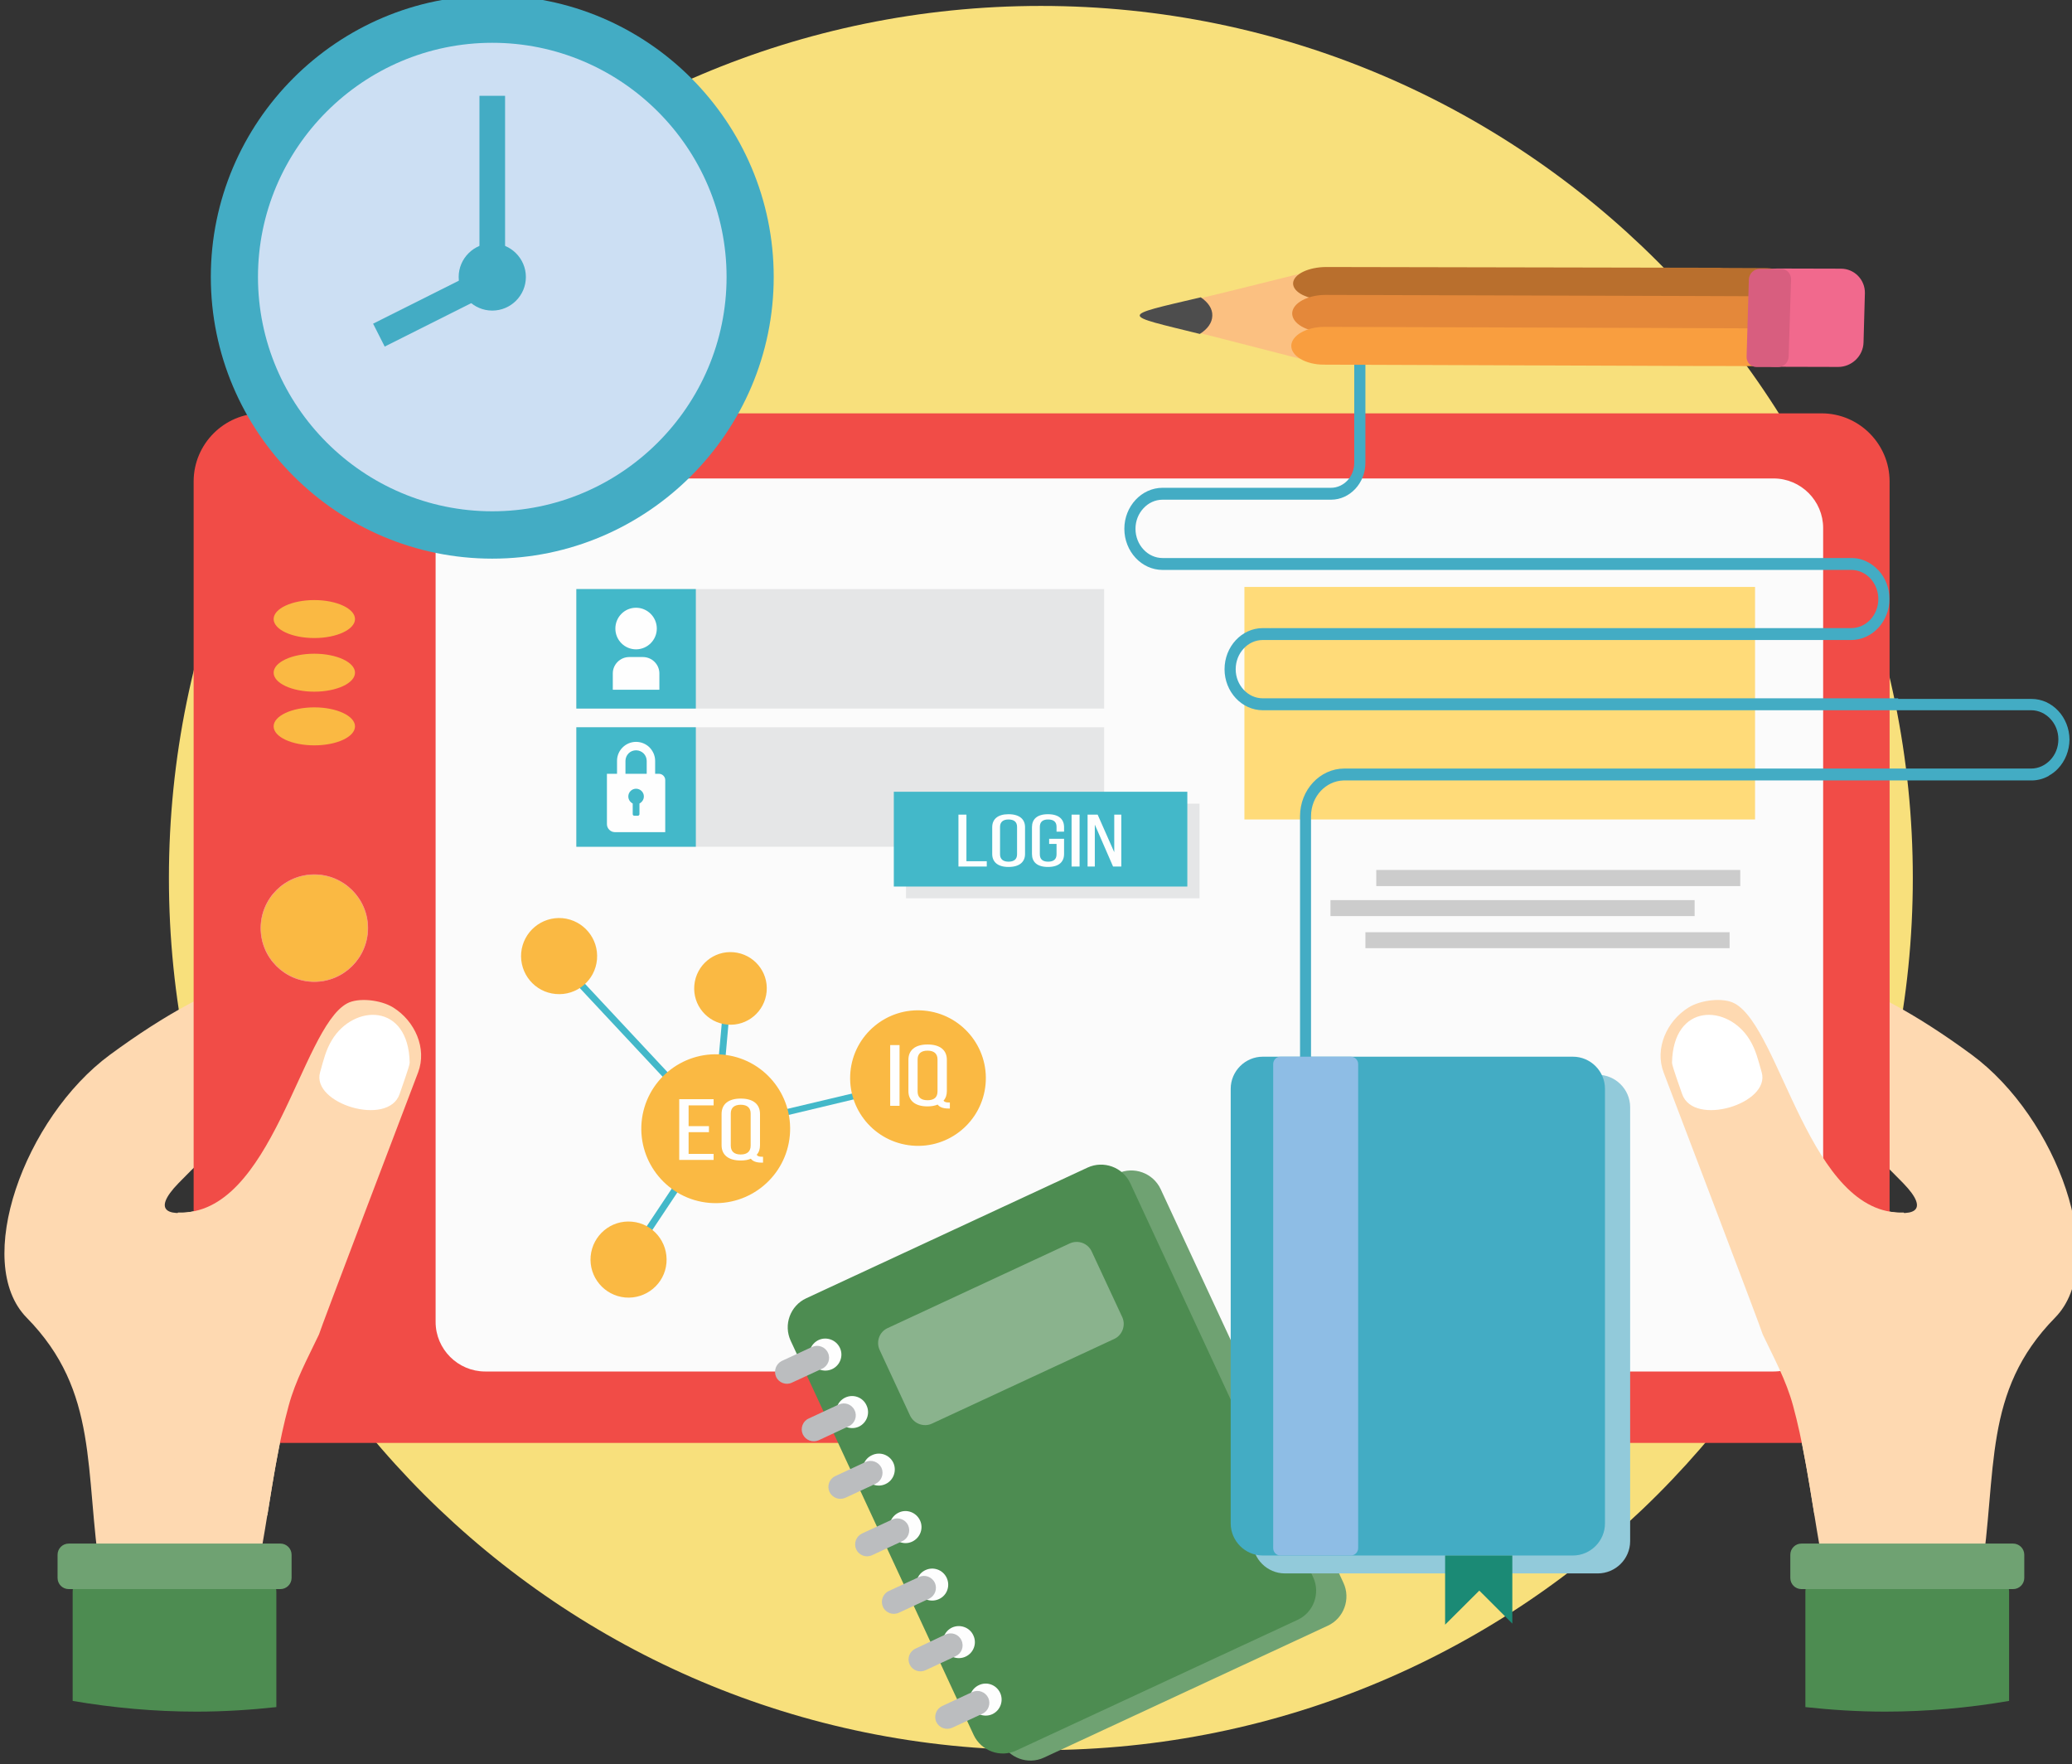<?xml version="1.0" encoding="UTF-8" standalone="no"?>
<svg
   xmlns:dc="http://purl.org/dc/elements/1.1/"
   xmlns:cc="http://creativecommons.org/ns#"
   xmlns:rdf="http://www.w3.org/1999/02/22-rdf-syntax-ns#"
   xmlns:svg="http://www.w3.org/2000/svg"
   xmlns="http://www.w3.org/2000/svg"
   version="1.1"
   id="svg14295"
   viewBox="0 0 352.368 300"
   height="84.667mm"
   width="99.446mm">
  <rect x="0" y="0" width="352.368" height="300" fill="#333333" stroke="none"/>
  <defs
     id="defs14297" />
  <g
     transform="translate(164.581,-551.799)"
     id="layer1">
    <g
       id="g14174"
       transform="matrix(0.304,0,0,-0.304,-1946.67,2376.815)">
      <path
         d="m 6932.19,5512.25 c 0,-269.39 -218.39,-487.77 -487.78,-487.77 -269.39,0 -487.78,218.38 -487.78,487.77 0,269.39 218.39,487.78 487.78,487.78 269.39,0 487.78,-218.39 487.78,-487.78"
         style="fill:#f8e07c;fill-opacity:1;fill-rule:nonzero;stroke:none"
         id="path1480" />
      <path
         d="m 5877.07,5266.34 c -30.43,30.93 -1.36,111.77 46.61,147.08 61.45,45.18 115.55,64.06 156.28,35.32 -38.27,-36.75 -80.92,-69.03 -117.93,-107.12 -31.52,-32.45 41.64,-12.99 73.67,18.03 l 4.89,-102.66 c -6.32,-13.33 -13.07,-25.54 -16.95,-39.79 -7.92,-28.99 -11.38,-61.95 -17.44,-92.55 l -87.75,-3.45 c -9.27,59.84 -0.67,103.67 -41.38,145.14"
         style="fill:#fed9b1;fill-opacity:1;fill-rule:evenodd;stroke:none"
         id="path1660" />
      <path
         d="m 5902.78,5052 c 22.67,-3.88 45.76,-5.99 69.37,-5.99 14.99,0 29.91,0.94 44.58,2.53 l 0,64.39 c 0,5.41 -3.71,9.87 -8.17,9.87 l -97.6,0 c -4.47,0 -8.18,-4.46 -8.18,-9.87 l 0,-60.93"
         style="fill:#4d8c51;fill-opacity:1;fill-rule:evenodd;stroke:none"
         id="path1662" />
      <path
         d="m 6019.01,5114.54 -118.42,0 c -3.47,0 -6.25,2.78 -6.25,6.24 l 0,12.97 c 0,3.47 2.78,6.25 6.25,6.25 l 118.42,0 c 3.38,0 6.24,-2.78 6.24,-6.25 l 0,-12.97 c 0,-3.46 -2.86,-6.24 -6.24,-6.24"
         style="fill:#6fa272;fill-opacity:1;fill-rule:evenodd;stroke:none"
         id="path1664" />
      <path
         d="m 7011.75,5266.34 c 30.43,30.93 1.34,111.77 -46.61,147.08 -61.44,45.18 -115.57,64.06 -156.27,35.32 38.27,-36.75 80.92,-69.03 117.91,-107.12 31.54,-32.45 -41.55,-12.99 -73.65,18.03 l -4.9,-102.66 c 6.33,-13.33 13.06,-25.54 16.95,-39.79 7.92,-28.99 11.37,-61.95 17.43,-92.55 l 87.76,-3.45 c 9.26,59.84 0.67,103.67 41.38,145.14"
         style="fill:#fed9b1;fill-opacity:1;fill-rule:evenodd;stroke:none"
         id="path1666" />
      <path
         d="m 6986.05,5052 c -22.68,-3.88 -45.78,-5.99 -69.38,-5.99 -15.01,0 -29.92,0.94 -44.58,2.53 l 0,64.39 c 0,5.41 3.7,9.87 8.17,9.87 l 97.6,0 c 4.48,0 8.19,-4.46 8.19,-9.87 l 0,-60.93"
         style="fill:#4d8c51;fill-opacity:1;fill-rule:evenodd;stroke:none"
         id="path1668" />
      <path
         d="m 6869.9,5114.54 118.41,0 c 3.38,0 6.24,2.78 6.24,6.24 l 0,12.97 c 0,3.47 -2.86,6.25 -6.24,6.25 l -118.41,0 c -3.46,0 -6.24,-2.78 -6.24,-6.25 l 0,-12.97 c 0,-3.46 2.78,-6.24 6.24,-6.24"
         style="fill:#6fa272;fill-opacity:1;fill-rule:evenodd;stroke:none"
         id="path1670" />
      <path
         d="m 6008.48,5772.15 872.72,0 c 20.89,0 38,-17.11 38,-38.09 l 0,-499.75 c 0,-20.89 -17.11,-38.02 -38,-38.02 l -872.72,0 c -20.91,0 -38.02,17.13 -38.02,38.02 l 0,499.75 c 0,20.98 17.11,38.09 38.02,38.09"
         style="fill:#f14c47;fill-opacity:1;fill-rule:evenodd;stroke:none"
         id="path1672" />
      <path
         d="m 6133.55,5735.74 720.74,0 c 15.26,0 27.74,-12.47 27.74,-27.74 l 0,-444.01 c 0,-15.26 -12.48,-27.74 -27.74,-27.74 l -720.74,0 c -15.25,0 -27.73,12.48 -27.73,27.74 l 0,444.01 c 0,15.27 12.48,27.74 27.73,27.74"
         style="fill:#fbfbfb;fill-opacity:1;fill-rule:evenodd;stroke:none"
         id="path1674" />
      <path
         d="m 6037.98,5454.3 c 16.43,0 29.92,13.4 29.92,29.93 0,16.51 -13.49,29.92 -29.92,29.92 -16.53,0 -29.93,-13.41 -29.93,-29.92 0,-16.53 13.4,-29.93 29.93,-29.93"
         style="fill:#fab943;fill-opacity:1;fill-rule:evenodd;stroke:none"
         id="path1676" />
      <path
         d="m 6037.98,5454.3 0,-0.14 c 16.51,0 30.05,13.47 30.07,30.07 -0.02,16.6 -13.56,30.07 -30.07,30.07 -16.6,0 -30.07,-13.47 -30.07,-30.07 0,-16.6 13.47,-30.07 30.07,-30.07 l 0,0.29 c -8.23,0 -15.67,3.33 -21.06,8.72 -5.39,5.4 -8.72,12.83 -8.72,21.06 0,8.21 3.33,15.66 8.72,21.06 5.39,5.39 12.83,8.72 21.06,8.72 8.18,0 15.62,-3.33 21.02,-8.72 5.39,-5.4 8.75,-12.85 8.75,-21.06 0,-8.23 -3.36,-15.66 -8.75,-21.06 -5.4,-5.39 -12.84,-8.72 -21.02,-8.72 l 0,-0.15"
         style="fill:#faa199;fill-opacity:1;fill-rule:nonzero;stroke:none"
         id="path1678" />
      <path
         d="m 6037.98,5637.71 c 12.55,0 22.75,-4.8 22.75,-10.61 0,-5.83 -10.2,-10.62 -22.75,-10.62 -12.66,0 -22.77,4.79 -22.77,10.62 0,5.81 10.11,10.61 22.77,10.61 z m 0,-30 c 12.55,0 22.75,-4.81 22.75,-10.62 0,-5.91 -10.2,-10.63 -22.75,-10.63 -12.66,0 -22.77,4.72 -22.77,10.63 0,5.81 10.11,10.62 22.77,10.62 z m 0,60.01 c 12.55,0 22.75,-4.81 22.75,-10.62 0,-5.82 -10.2,-10.62 -22.75,-10.62 -12.66,0 -22.77,4.8 -22.77,10.62 0,5.81 10.11,10.62 22.77,10.62"
         style="fill:#fab943;fill-opacity:1;fill-rule:evenodd;stroke:none"
         id="path1680" />
      <path
         d="m 6184.55,5607.04 295.27,0 0,66.832 -295.27,0 0,-66.832 z"
         style="fill:#e5e6e7;fill-opacity:1;fill-rule:evenodd;stroke:none"
         id="path1682" />
      <path
         d="m 6184.55,5607.04 66.848,0 0,66.832 -66.848,0 0,-66.832 z"
         style="fill:#43b8c9;fill-opacity:1;fill-rule:evenodd;stroke:none"
         id="path1684" />
      <path
         d="m 6184.55,5529.74 295.27,0 0,66.836 -295.27,0 0,-66.836 z"
         style="fill:#e5e6e7;fill-opacity:1;fill-rule:evenodd;stroke:none"
         id="path1686" />
      <path
         d="m 6184.55,5529.74 66.848,0 0,66.836 -66.848,0 0,-66.836 z"
         style="fill:#43b8c9;fill-opacity:1;fill-rule:evenodd;stroke:none"
         id="path1688" />
      <path
         d="m 6223.91,5570.54 0,7.25 c 0,1.6 -0.67,3.11 -1.77,4.21 -1.09,1.02 -2.53,1.69 -4.21,1.69 -1.61,0 -3.13,-0.67 -4.13,-1.69 -1.1,-1.1 -1.77,-2.61 -1.77,-4.21 l 0,-7.25 11.88,0 z m -5.98,17.87 0,0 c 2.95,0 5.64,-1.18 7.59,-3.13 1.85,-1.93 3.11,-4.54 3.11,-7.49 l 0,-7.25 2.19,0 c 1.86,0 3.46,-1.61 3.46,-3.47 l 0,-29.16 -28.15,0 c -2.44,0 -4.47,2.03 -4.47,4.47 l 0,28.16 5.65,0 0,7.25 c 0,2.95 1.18,5.56 3.11,7.49 1.95,1.95 4.65,3.13 7.51,3.13 z m 0,-26.21 c 2.44,0 4.39,-1.95 4.39,-4.31 0,-1.77 -1.03,-3.19 -2.46,-3.96 l 0,-5.89 c 0,-0.51 -0.42,-0.94 -0.83,-0.94 l -2.12,0 c -0.5,0 -0.83,0.43 -0.83,0.94 l 0,5.89 c -1.44,0.77 -2.46,2.19 -2.46,3.96 0,2.36 1.95,4.31 4.31,4.31"
         style="fill:#fefefe;fill-opacity:1;fill-rule:evenodd;stroke:none"
         id="path1690" />
      <path
         d="m 6368.97,5500.91 164.191,0 0,52.938 -164.191,0 0,-52.938 z"
         style="fill:#e5e6e7;fill-opacity:1;fill-rule:evenodd;stroke:none"
         id="path1692" />
      <path
         d="m 6362.15,5507.49 164.191,0 0,53.012 -164.191,0 0,-53.012 z"
         style="fill:#43b8c9;fill-opacity:1;fill-rule:evenodd;stroke:none"
         id="path1694" />
      <path
         d="m 6204.94,5617.57 26.06,0 0,9.11 c 0,5.05 -4.14,9.17 -9.2,9.17 l -7.67,0 c -5.05,0 -9.19,-4.12 -9.19,-9.17 l 0,-9.11 z m 12.99,45.86 c 6.4,0 11.63,-5.24 11.63,-11.64 0,-6.41 -5.23,-11.63 -11.63,-11.63 -6.41,0 -11.55,5.22 -11.55,11.63 0,6.4 5.14,11.64 11.55,11.64"
         style="fill:#fefefe;fill-opacity:1;fill-rule:evenodd;stroke:none"
         id="path1696" />
      <path
         d="m 6474.59,5542.13 10.2,-23.43 4.62,0 0,29 -3.95,0 0,-21 -9.28,21 -5.64,0 0,-29 4.05,0 0,23.43 z m -13,5.57 0,-29 4.48,0 0,29 -4.48,0 z m -13.22,0.25 c -6.15,0 -8.94,-2.86 -8.94,-7.25 l 0,-15 c 0,-4.39 2.79,-7.25 8.94,-7.25 6.15,0 9.02,2.86 9.02,7.25 l 0,8.51 -8.35,0 0,-2.87 4.14,0 0,-5.82 c 0,-2.6 -1.43,-4.12 -4.72,-4.12 -3.21,0 -4.63,1.52 -4.63,4.12 l 0,15.34 c 0,2.62 1.42,4.14 4.63,4.14 3.29,0 4.72,-1.52 4.72,-4.14 l 0,-2.68 4.21,0 0,2.52 c 0,4.39 -2.87,7.25 -9.02,7.25 z m -26.8,-7.09 c 0,2.62 1.6,4.14 4.72,4.14 3.29,0 4.8,-1.52 4.8,-4.14 l 0,-15.34 c 0,-2.6 -1.51,-4.12 -4.8,-4.12 -3.12,0 -4.72,1.52 -4.72,4.12 l 0,15.34 z m -4.38,-15.16 c 0,-4.39 3.02,-7.25 9.1,-7.25 6.23,0 9.27,2.86 9.27,7.25 l 0,15 c 0,4.39 -3.04,7.25 -9.27,7.25 -6.08,0 -9.1,-2.86 -9.1,-7.25 l 0,-15 z m -3.04,-7 0,2.95 -11.38,0 0,26.05 -4.47,0 0,-29 15.85,0"
         style="fill:#fefefe;fill-opacity:1;fill-rule:evenodd;stroke:none"
         id="path1698" />
      <path
         d="m 6558.28,5545 285.652,0 0,130.059 -285.652,0 0,-130.059 z"
         style="fill:#ffdb79;fill-opacity:1;fill-rule:evenodd;stroke:none"
         id="path1700" />
      <path
         d="m 6632.04,5507.74 203.625,0 0,9.016 -203.625,0 0,-9.016 z"
         style="fill:#cccccc;fill-opacity:1;fill-rule:evenodd;stroke:none"
         id="path1702" />
      <path
         d="m 6606.41,5490.96 203.73,0 0,8.941 -203.73,0 0,-8.941 z"
         style="fill:#cccccc;fill-opacity:1;fill-rule:evenodd;stroke:none"
         id="path1704" />
      <path
         d="m 6625.96,5473.02 203.727,0 0,8.93 -203.727,0 0,-8.93 z"
         style="fill:#cccccc;fill-opacity:1;fill-rule:evenodd;stroke:none"
         id="path1706" />
      <path
         d="m 6212.19,5299.89 47.12,70.72 -1.77,4.05 -85.38,91.36 2.79,2.53 86.04,-92.12 7.42,82.43 3.72,-0.35 -7.51,-84.37 111.69,26.47 2.53,0.26 -0.61,-2.53 -4.2,-1.7 -110.42,-26.37 -48.29,-72.48 -3.13,2.1"
         style="fill:#43b8c9;fill-opacity:1;fill-rule:nonzero;stroke:none"
         id="path1708" />
      <path
         d="m 6272.55,5470.74 c 11.21,-1.01 19.46,-10.87 18.45,-22 -1,-11.21 -10.87,-19.47 -22,-18.46 -11.21,1.01 -19.46,10.87 -18.45,22.01 1,11.21 10.87,19.46 22,18.45 z M 6379,5438.11 c 20.91,-1.84 36.34,-20.31 34.48,-41.13 -1.86,-20.89 -20.31,-36.23 -41.13,-34.38 -20.91,1.86 -36.34,20.22 -34.49,41.13 1.86,20.82 20.33,36.24 41.14,34.38 z m -112.78,-24.6 c 22.93,-2.02 39.79,-22.26 37.76,-45.18 -2.02,-22.84 -22.24,-39.79 -45.18,-37.76 -22.84,2.02 -39.77,22.26 -37.75,45.18 2.1,22.93 22.34,39.77 45.17,37.76 z m -50.57,-93.47 c 11.72,-1.02 20.31,-11.38 19.31,-23.1 -1.01,-11.72 -11.39,-20.31 -23.1,-19.3 -11.72,1.09 -20.32,11.38 -19.31,23.1 1.1,11.7 11.38,20.39 23.1,19.3 z m -38.85,169.76 c 11.7,-1.1 20.31,-11.39 19.3,-23.1 -1.02,-11.72 -11.38,-20.4 -23.1,-19.31 -11.71,1.01 -20.31,11.38 -19.3,23.1 1.1,11.71 11.38,20.31 23.1,19.31"
         style="fill:#fab943;fill-opacity:1;fill-rule:evenodd;stroke:none"
         id="path1710" />
      <path
         d="m 6381.03,5415.7 c 3.78,0 5.56,-1.86 5.56,-4.9 l 0,-17.94 c 0,-3.13 -1.78,-4.89 -5.56,-4.89 -3.8,0 -5.57,1.76 -5.57,4.89 l 0,17.94 c 0,3.04 1.77,4.9 5.57,4.9 z m 0,3.45 c -7.16,0 -10.71,-3.36 -10.71,-8.51 l 0,-17.62 c 0,-5.14 3.55,-8.5 10.71,-8.5 2.27,0 4.2,0.41 5.64,1.01 1.09,-1.44 3.04,-2.19 5.99,-2.19 l 0.84,0 0,3.37 -0.59,0 c -1.52,0 -2.36,0.25 -2.96,1.01 1.28,1.43 1.86,3.2 1.86,5.3 l 0,17.62 c 0,5.15 -3.54,8.51 -10.78,8.51 z m -20.91,-0.34 0,-33.95 5.23,0 0,33.95 -5.23,0"
         style="fill:#fefefe;fill-opacity:1;fill-rule:evenodd;stroke:none"
         id="path1712" />
      <path
         d="m 6276.51,5385.44 c 3.78,0 5.55,-1.86 5.55,-4.88 l 0,-17.96 c 0,-3.12 -1.77,-4.98 -5.55,-4.98 -3.8,0 -5.57,1.86 -5.57,4.98 l 0,17.96 c 0,3.02 1.77,4.88 5.57,4.88 z m 0,3.46 c -7.17,0 -10.71,-3.37 -10.71,-8.6 l 0,-17.54 c 0,-5.14 3.54,-8.5 10.71,-8.5 2.26,0 4.21,0.33 5.64,1.01 1.1,-1.43 3.04,-2.2 5.99,-2.2 l 0.85,0 0,3.29 -0.6,0 c -1.52,0 -2.35,0.25 -2.95,1.1 1.27,1.34 1.85,3.2 1.85,5.3 l 0,17.54 c 0,5.23 -3.53,8.6 -10.78,8.6 z m -29.16,-15.43 0,11.63 13.99,0 0,3.47 -19.23,0 0,-33.98 19.23,0 0,3.38 -13.99,0 0,12.13 11.38,0 0,3.37 -11.38,0"
         style="fill:#fefefe;fill-opacity:1;fill-rule:evenodd;stroke:none"
         id="path1714" />
      <path
         d="m 6927.12,5325.17 26.21,-122.72 -76.11,-46.78 c -3.45,20.99 -6.74,42.14 -12.04,61.53 -3.89,14.25 -10.62,26.46 -16.95,39.79 0.09,0.76 -50.32,133.08 -55.46,146.57 -5.06,13.41 1.77,28.67 13.91,36.25 7,4.38 19.63,5.73 25.87,2.28 25.88,-14 41.81,-119.03 94.57,-116.92"
         style="fill:#fed9b1;fill-opacity:1;fill-rule:evenodd;stroke:none"
         id="path1716" />
      <path
         d="m 6803.14,5391.43 c -0.94,2.86 -5.66,15.68 -5.66,17.53 0.68,33.71 31.36,32.78 43.5,12.73 3.38,-5.56 4.64,-10.96 6.67,-18.13 5.05,-17.52 -38.11,-30.67 -44.51,-12.13"
         style="fill:#ffffff;fill-opacity:1;fill-rule:evenodd;stroke:none"
         id="path1718" />
      <path
         d="m 5961.69,5325.17 -26.21,-122.72 76.2,-46.78 c 3.37,20.99 6.66,42.14 11.96,61.53 3.88,14.25 10.63,26.46 16.95,39.79 -0.09,0.76 50.31,133.08 55.45,146.57 5.06,13.41 -1.77,28.67 -13.89,36.25 -7,4.38 -19.65,5.73 -25.9,2.28 -25.87,-14 -41.8,-119.03 -94.56,-116.92"
         style="fill:#fed9b1;fill-opacity:1;fill-rule:evenodd;stroke:none"
         id="path1720" />
      <path
         d="m 6085.68,5391.43 c 0.93,2.86 5.64,15.68 5.64,17.53 -0.67,33.71 -31.35,32.78 -43.48,12.73 -3.38,-5.56 -4.65,-10.96 -6.66,-18.13 -4.97,-17.52 38.09,-30.67 44.5,-12.13"
         style="fill:#ffffff;fill-opacity:1;fill-rule:evenodd;stroke:none"
         id="path1722" />
      <path
         d="m 6137.52,5690.89 c 86.73,0 157.44,70.81 157.44,157.55 0,86.73 -70.71,157.44 -157.44,157.44 -86.73,0 -157.45,-70.71 -157.45,-157.44 0,-86.74 70.72,-157.55 157.45,-157.55"
         style="fill:#43acc4;fill-opacity:1;fill-rule:evenodd;stroke:none"
         id="path1724" />
      <path
         d="m 6137.52,5717.37 c 72.14,0 131.07,58.83 131.07,131.07 0,72.15 -58.93,130.97 -131.07,130.97 -72.14,0 -131.07,-58.82 -131.07,-130.97 0,-72.24 58.93,-131.07 131.07,-131.07"
         style="fill:#ccdff3;fill-opacity:1;fill-rule:evenodd;stroke:none"
         id="path1726" />
      <path
         d="m 6130.35,5848.44 14.332,0 0,101.316 -14.332,0 0,-101.316 z"
         style="fill:#43acc4;fill-opacity:1;fill-rule:evenodd;stroke:none"
         id="path1728" />
      <path
         d="m 6134.4,5854.16 6.4,-12.81 -63.46,-31.85 -6.49,12.81 63.55,31.85"
         style="fill:#43acc4;fill-opacity:1;fill-rule:evenodd;stroke:none"
         id="path1730" />
      <path
         d="m 6137.52,5829.63 c 10.36,0 18.8,8.43 18.8,18.81 0,10.28 -8.44,18.79 -18.8,18.79 -10.37,0 -18.8,-8.51 -18.8,-18.79 0,-10.38 8.43,-18.81 18.8,-18.81"
         style="fill:#43acc4;fill-opacity:1;fill-rule:evenodd;stroke:none"
         id="path1732" />
      <path
         d="m 6512.52,5723.86 94.23,0 c 10.53,0 19.21,9.26 19.21,20.64 l 0,72.07 c 0,1.09 -0.41,2.03 -1.1,2.79 -0.67,0.75 -1.59,1.17 -2.61,1.17 l -2.53,0 0,-76.03 c 0,-3.87 -1.43,-7.33 -3.78,-9.86 -2.37,-2.53 -5.66,-4.12 -9.19,-4.12 l -94.23,0 c -11.81,0 -21.41,-10.37 -21.41,-22.93 0,-12.65 9.6,-23.01 21.41,-23.01 l 385.19,0 c 4.13,0 7.92,-1.77 10.7,-4.72 2.78,-3.04 4.48,-7.08 4.48,-11.56 0,-4.45 -1.7,-8.59 -4.48,-11.54 -2.78,-2.95 -6.57,-4.72 -10.7,-4.72 l -324.85,0 0,-0.09 c -0.25,0.09 -0.42,0.09 -0.58,0.09 l -3.71,0 c -11.81,0 -21.41,-10.36 -21.41,-23.01 0,-12.55 9.6,-22.93 21.41,-22.93 l 3.71,0 c 0.16,0 0.33,0 0.58,0 l 425.58,0 c 4.12,0 7.92,-1.85 10.69,-4.8 2.78,-2.96 4.48,-6.99 4.48,-11.46 0,-4.56 -1.7,-8.61 -4.48,-11.54 -2.77,-2.95 -6.57,-4.81 -10.69,-4.81 l -384.27,0 c -13.66,0 -24.78,-11.97 -24.78,-26.64 l 0,-229.94 c 0,-2.44 0.92,-4.8 2.52,-6.49 1.01,-1.09 2.29,-1.85 3.63,-2.28 l 0,238.71 c 0,5.57 2.1,10.54 5.48,14.16 3.28,3.45 7.67,5.64 12.55,5.82 l 385.03,0 c 3.45,0 6.74,0.92 9.61,2.53 l 0,0.08 c 1.93,1.1 3.79,2.44 5.31,4.14 3.87,4.12 6.24,9.86 6.32,16.08 -0.08,12.57 -9.61,22.77 -21.24,22.77 l -74.59,0 0,0.34 -355.44,0 c -4.23,0 -8.01,1.85 -10.71,4.8 -2.78,2.95 -4.46,6.99 -4.46,11.46 0,4.47 1.68,8.61 4.46,11.56 2.7,2.95 6.48,4.79 10.71,4.79 l 329.14,0 c 11.72,0 21.4,10.28 21.4,22.92 0,6.24 -2.35,11.99 -6.15,16.11 l -0.16,0.08 c -1.85,2.02 -4.05,3.63 -6.49,4.81 -2.36,1.18 -4.98,1.86 -7.76,1.93 l -386.03,0 c -4.23,0 -8.01,1.86 -10.72,4.81 -2.77,2.95 -4.46,7.09 -4.46,11.55 0,4.46 1.69,8.51 4.46,11.46 2.71,2.95 6.49,4.81 10.72,4.81"
         style="fill:#43acc4;fill-opacity:1;fill-rule:nonzero;stroke:none"
         id="path1734" />
      <path
         d="m 6552.13,5812.27 37.08,-9.52 c 28.67,16.1 31.96,32.02 1.27,47.79 l -37.59,-9.35 c -69.87,-17.37 -68.28,-11.3 -0.76,-28.92"
         style="fill:#fbc081;fill-opacity:1;fill-rule:evenodd;stroke:none"
         id="path1736" />
      <path
         d="m 6533.84,5837.05 c -45.86,-10.78 -45.01,-9.52 -0.5,-20.48 4.29,2.7 6.91,6.24 6.98,10.2 0.18,3.88 -2.35,7.51 -6.48,10.28"
         style="fill:#4d4d4d;fill-opacity:1;fill-rule:evenodd;stroke:none"
         id="path1738" />
      <path
         d="m 6823.61,5835.2 -22.32,0.09 -197.58,0.42 c -10.12,0 -18.28,4.12 -18.21,9.18 0.18,5.07 8.61,9.11 18.72,9.11 l 219.9,-0.42 c 0.85,0 1.7,-0.09 2.44,-0.09 l 22.61,-0.09 c 8.67,0 15.75,-3.53 15.59,-7.83 l -0.27,-10.46 -40.88,0.09"
         style="fill:#b96f2d;fill-opacity:1;fill-rule:evenodd;stroke:none"
         id="path1740" />
      <path
         d="m 6823.61,5837.73 -22.32,0.08 -197.58,0.59 c -10.12,0 -18.55,-4.63 -18.71,-10.27 -0.08,-5.75 8.1,-10.47 18.21,-10.47 l 197.56,-0.67 22.43,-0.09 40.8,-0.07 0.49,20.74 -40.88,0.16"
         style="fill:#e4883a;fill-opacity:1;fill-rule:evenodd;stroke:none"
         id="path1742" />
      <path
         d="m 6822.69,5798.63 -8.85,0 -211.14,0.76 c -10.11,0 -18.29,4.79 -18.21,10.6 0.18,5.82 8.61,10.54 18.72,10.54 l 197.56,-0.67 22.34,-0.09 40.89,-0.16 -0.27,-12.15 c -0.16,-4.54 -6.15,-8.34 -13.73,-8.92 l -27.31,0.09"
         style="fill:#f99e3f;fill-opacity:1;fill-rule:evenodd;stroke:none"
         id="path1744" />
      <path
         d="m 6905.38,5839.33 -0.76,-27.48 c -0.16,-7.58 -6.58,-13.74 -14.16,-13.74 l -35.66,0.09 c -7.58,0 -13.57,6.15 -13.39,13.74 l 0.76,27.48 c 0.16,7.58 6.56,13.74 14.07,13.74 l 35.74,-0.09 c 7.58,0 13.57,-6.24 13.4,-13.74"
         style="fill:#f1698d;fill-opacity:1;fill-rule:evenodd;stroke:none"
         id="path1746" />
      <path
         d="m 6864.07,5847.08 -1.34,-43.24 c -0.09,-3.2 -2.78,-5.81 -6.07,-5.81 l -11.8,0 c -3.2,0 -5.82,2.61 -5.65,5.9 l 1.26,43.15 c 0.18,3.28 2.87,5.9 6.08,5.9 l 11.79,0 c 3.29,0 5.82,-2.69 5.73,-5.9"
         style="fill:#d85e7f;fill-opacity:1;fill-rule:evenodd;stroke:none"
         id="path1748" />
      <path
         d="m 6422.16,5029.15 -102.24,220.08 c -4.22,9.1 -0.26,19.9 8.77,24.11 l 158.71,73.67 c 9.01,4.21 19.8,0.25 24.02,-8.76 l 102.24,-220.17 c 4.22,-9.02 0.26,-19.89 -8.77,-24.03 l -158.71,-73.74 c -9.02,-4.22 -19.81,-0.26 -24.02,8.84"
         style="fill:#6fa272;fill-opacity:1;fill-rule:evenodd;stroke:none"
         id="path1750" />
      <path
         d="m 6406.82,5032.95 -102.33,220.42 c -4.22,9.01 -0.25,19.72 8.68,23.84 l 157.37,73.09 c 8.94,4.12 19.64,0.25 23.86,-8.68 l 102.32,-220.42 c 4.21,-9.02 0.25,-19.72 -8.68,-23.86 l -157.36,-73.07 c -8.95,-4.22 -19.66,-0.25 -23.86,8.68"
         style="fill:#4d8c51;fill-opacity:1;fill-rule:evenodd;stroke:none"
         id="path1752" />
      <path
         d="m 6315.7,5241.98 c -2.02,4.47 -0.09,9.78 4.38,11.88 4.47,2.03 9.78,0.09 11.9,-4.38 2.1,-4.46 0.16,-9.78 -4.32,-11.88 -4.54,-2.1 -9.86,-0.17 -11.96,4.38 z m 29.92,-64.39 c -2.1,4.54 -0.17,9.86 4.39,11.88 4.47,2.1 9.77,0.17 11.88,-4.3 2.03,-4.47 0.08,-9.86 -4.39,-11.88 -4.45,-2.11 -9.77,-0.17 -11.88,4.3 z m 14.92,-32.12 c -2.1,4.48 -0.09,9.78 4.39,11.88 4.46,2.12 9.77,0.09 11.87,-4.38 2.12,-4.46 0.09,-9.77 -4.38,-11.88 -4.46,-2.1 -9.78,-0.09 -11.88,4.38 z m 14.92,-32.2 c -2.02,4.47 -0.09,9.86 4.38,11.89 4.47,2.11 9.78,0.16 11.88,-4.31 2.12,-4.54 0.18,-9.85 -4.29,-11.88 -4.55,-2.1 -9.87,-0.16 -11.97,4.3 z m 15,-32.19 c -2.1,4.55 -0.17,9.87 4.3,11.97 4.47,2.01 9.87,0.09 11.88,-4.39 2.12,-4.47 0.18,-9.77 -4.3,-11.87 -4.45,-2.12 -9.86,-0.18 -11.88,4.29 z m 14.92,-32.12 c -2.1,4.48 -0.17,9.78 4.39,11.88 4.47,2.12 9.77,0.18 11.88,-4.38 2.03,-4.46 0.08,-9.78 -4.39,-11.88 -4.46,-2.01 -9.77,-0.09 -11.88,4.38 z m -74.68,160.82 c -2.1,4.47 -0.16,9.79 4.3,11.89 4.47,2.11 9.86,0.17 11.89,-4.38 2.11,-4.47 0.16,-9.77 -4.31,-11.9 -4.45,-2.01 -9.86,-0.07 -11.88,4.39"
         style="fill:#fefefe;fill-opacity:1;fill-rule:evenodd;stroke:none"
         id="path1754" />
      <path
         d="m 6370.99,5072.4 0,0 c -1.51,3.36 -0.08,7.32 3.29,8.84 l 16.86,7.94 c 3.37,1.5 7.33,0.07 8.85,-3.29 1.6,-3.38 0.09,-7.34 -3.2,-8.85 l -16.86,-7.85 c -3.38,-1.6 -7.34,-0.16 -8.94,3.21 z m -14.92,32.19 0,0 c -1.5,3.29 -0.07,7.34 3.22,8.86 l 16.93,7.83 c 3.29,1.6 7.33,0.08 8.85,-3.2 1.6,-3.37 0.08,-7.34 -3.21,-8.93 l -16.93,-7.85 c -3.29,-1.51 -7.34,-0.09 -8.86,3.29 z m -14.92,32.12 0,0 c -1.59,3.37 -0.09,7.33 3.2,8.92 l 16.95,7.85 c 3.29,1.52 7.34,0.09 8.86,-3.28 1.52,-3.29 0.08,-7.34 -3.29,-8.86 l -16.86,-7.83 c -3.38,-1.61 -7.34,-0.09 -8.86,3.2 z m -14.99,32.2 0,0 c -1.52,3.36 -0.09,7.32 3.27,8.84 l 16.86,7.85 c 3.38,1.6 7.34,0.08 8.95,-3.2 1.52,-3.38 0.07,-7.34 -3.29,-8.95 l -16.86,-7.82 c -3.38,-1.52 -7.34,-0.09 -8.93,3.28 z m -14.93,32.19 0,0 c -1.51,3.29 -0.08,7.33 3.29,8.85 l 16.86,7.84 c 3.37,1.51 7.33,0.09 8.85,-3.29 1.61,-3.27 0.09,-7.32 -3.2,-8.84 l -16.86,-7.85 c -3.38,-1.52 -7.33,-0.08 -8.94,3.29 z m -14.92,32.11 0,0 c -1.51,3.38 -0.08,7.34 3.21,8.95 l 16.94,7.83 c 3.29,1.52 7.33,0.09 8.85,-3.29 1.6,-3.29 0.09,-7.33 -3.2,-8.85 l -16.95,-7.83 c -3.28,-1.61 -7.33,-0.09 -8.85,3.19 z m 89.6,-193.01 0,0 c -1.51,3.37 -0.08,7.33 3.29,8.94 l 16.85,7.83 c 3.38,1.52 7.34,0.09 8.95,-3.29 1.5,-3.28 0.07,-7.33 -3.29,-8.85 l -16.86,-7.83 c -3.38,-1.52 -7.33,-0.09 -8.94,3.2"
         style="fill:#bbbdbf;fill-opacity:1;fill-rule:evenodd;stroke:none"
         id="path1756" />
      <path
         d="m 6358.68,5260.52 101.91,47.37 c 4.64,2.11 10.12,0.09 12.23,-4.46 l 17.11,-36.75 c 2.1,-4.55 0.09,-10.11 -4.47,-12.22 l -102,-47.37 c -4.54,-2.1 -10.02,-0.09 -12.21,4.47 l -17.04,36.75 c -2.1,4.63 -0.16,10.11 4.47,12.21"
         style="fill:#8ab38d;fill-opacity:1;fill-rule:evenodd;stroke:none"
         id="path1758" />
      <path
         d="m 6562.91,5141.34 0,242.75 c 0,9.94 8.1,18.12 18.05,18.12 l 174.97,0 c 9.95,0 18.13,-8.18 18.13,-18.12 l 0,-242.75 c 0,-9.94 -8.18,-18.03 -18.13,-18.03 l -174.97,0 c -9.95,0 -18.05,8.09 -18.05,18.03"
         style="fill:#92cada;fill-opacity:1;fill-rule:evenodd;stroke:none"
         id="path1760" />
      <path
         d="m 6550.61,5151.29 0,243.08 c 0,9.86 8.09,17.95 17.96,17.95 l 173.47,0 c 9.86,0 17.94,-8.09 17.94,-17.95 l 0,-243.08 c 0,-9.86 -8.08,-17.96 -17.94,-17.96 l -173.47,0 c -9.87,0 -17.96,8.1 -17.96,17.96"
         style="fill:#43acc4;fill-opacity:1;fill-rule:evenodd;stroke:none"
         id="path1762" />
      <path
         d="m 6574.38,5137.47 0,270.73 c 0,2.27 1.77,4.12 4.05,4.12 l 39.36,0 c 2.28,0 4.12,-1.85 4.12,-4.12 l 0,-270.73 c 0,-2.28 -1.84,-4.14 -4.12,-4.14 l -39.36,0 c -2.28,0 -4.05,1.86 -4.05,4.14"
         style="fill:#8ebde5;fill-opacity:1;fill-rule:evenodd;stroke:none"
         id="path1764" />
      <path
         d="m 6670.55,5133.33 37.6,0 0,-38.09 -18.47,18.46 -19.13,-19.06 0,38.69"
         style="fill:#1b8a75;fill-opacity:1;fill-rule:evenodd;stroke:none"
         id="path1766" />
    </g>
  </g>
</svg>
